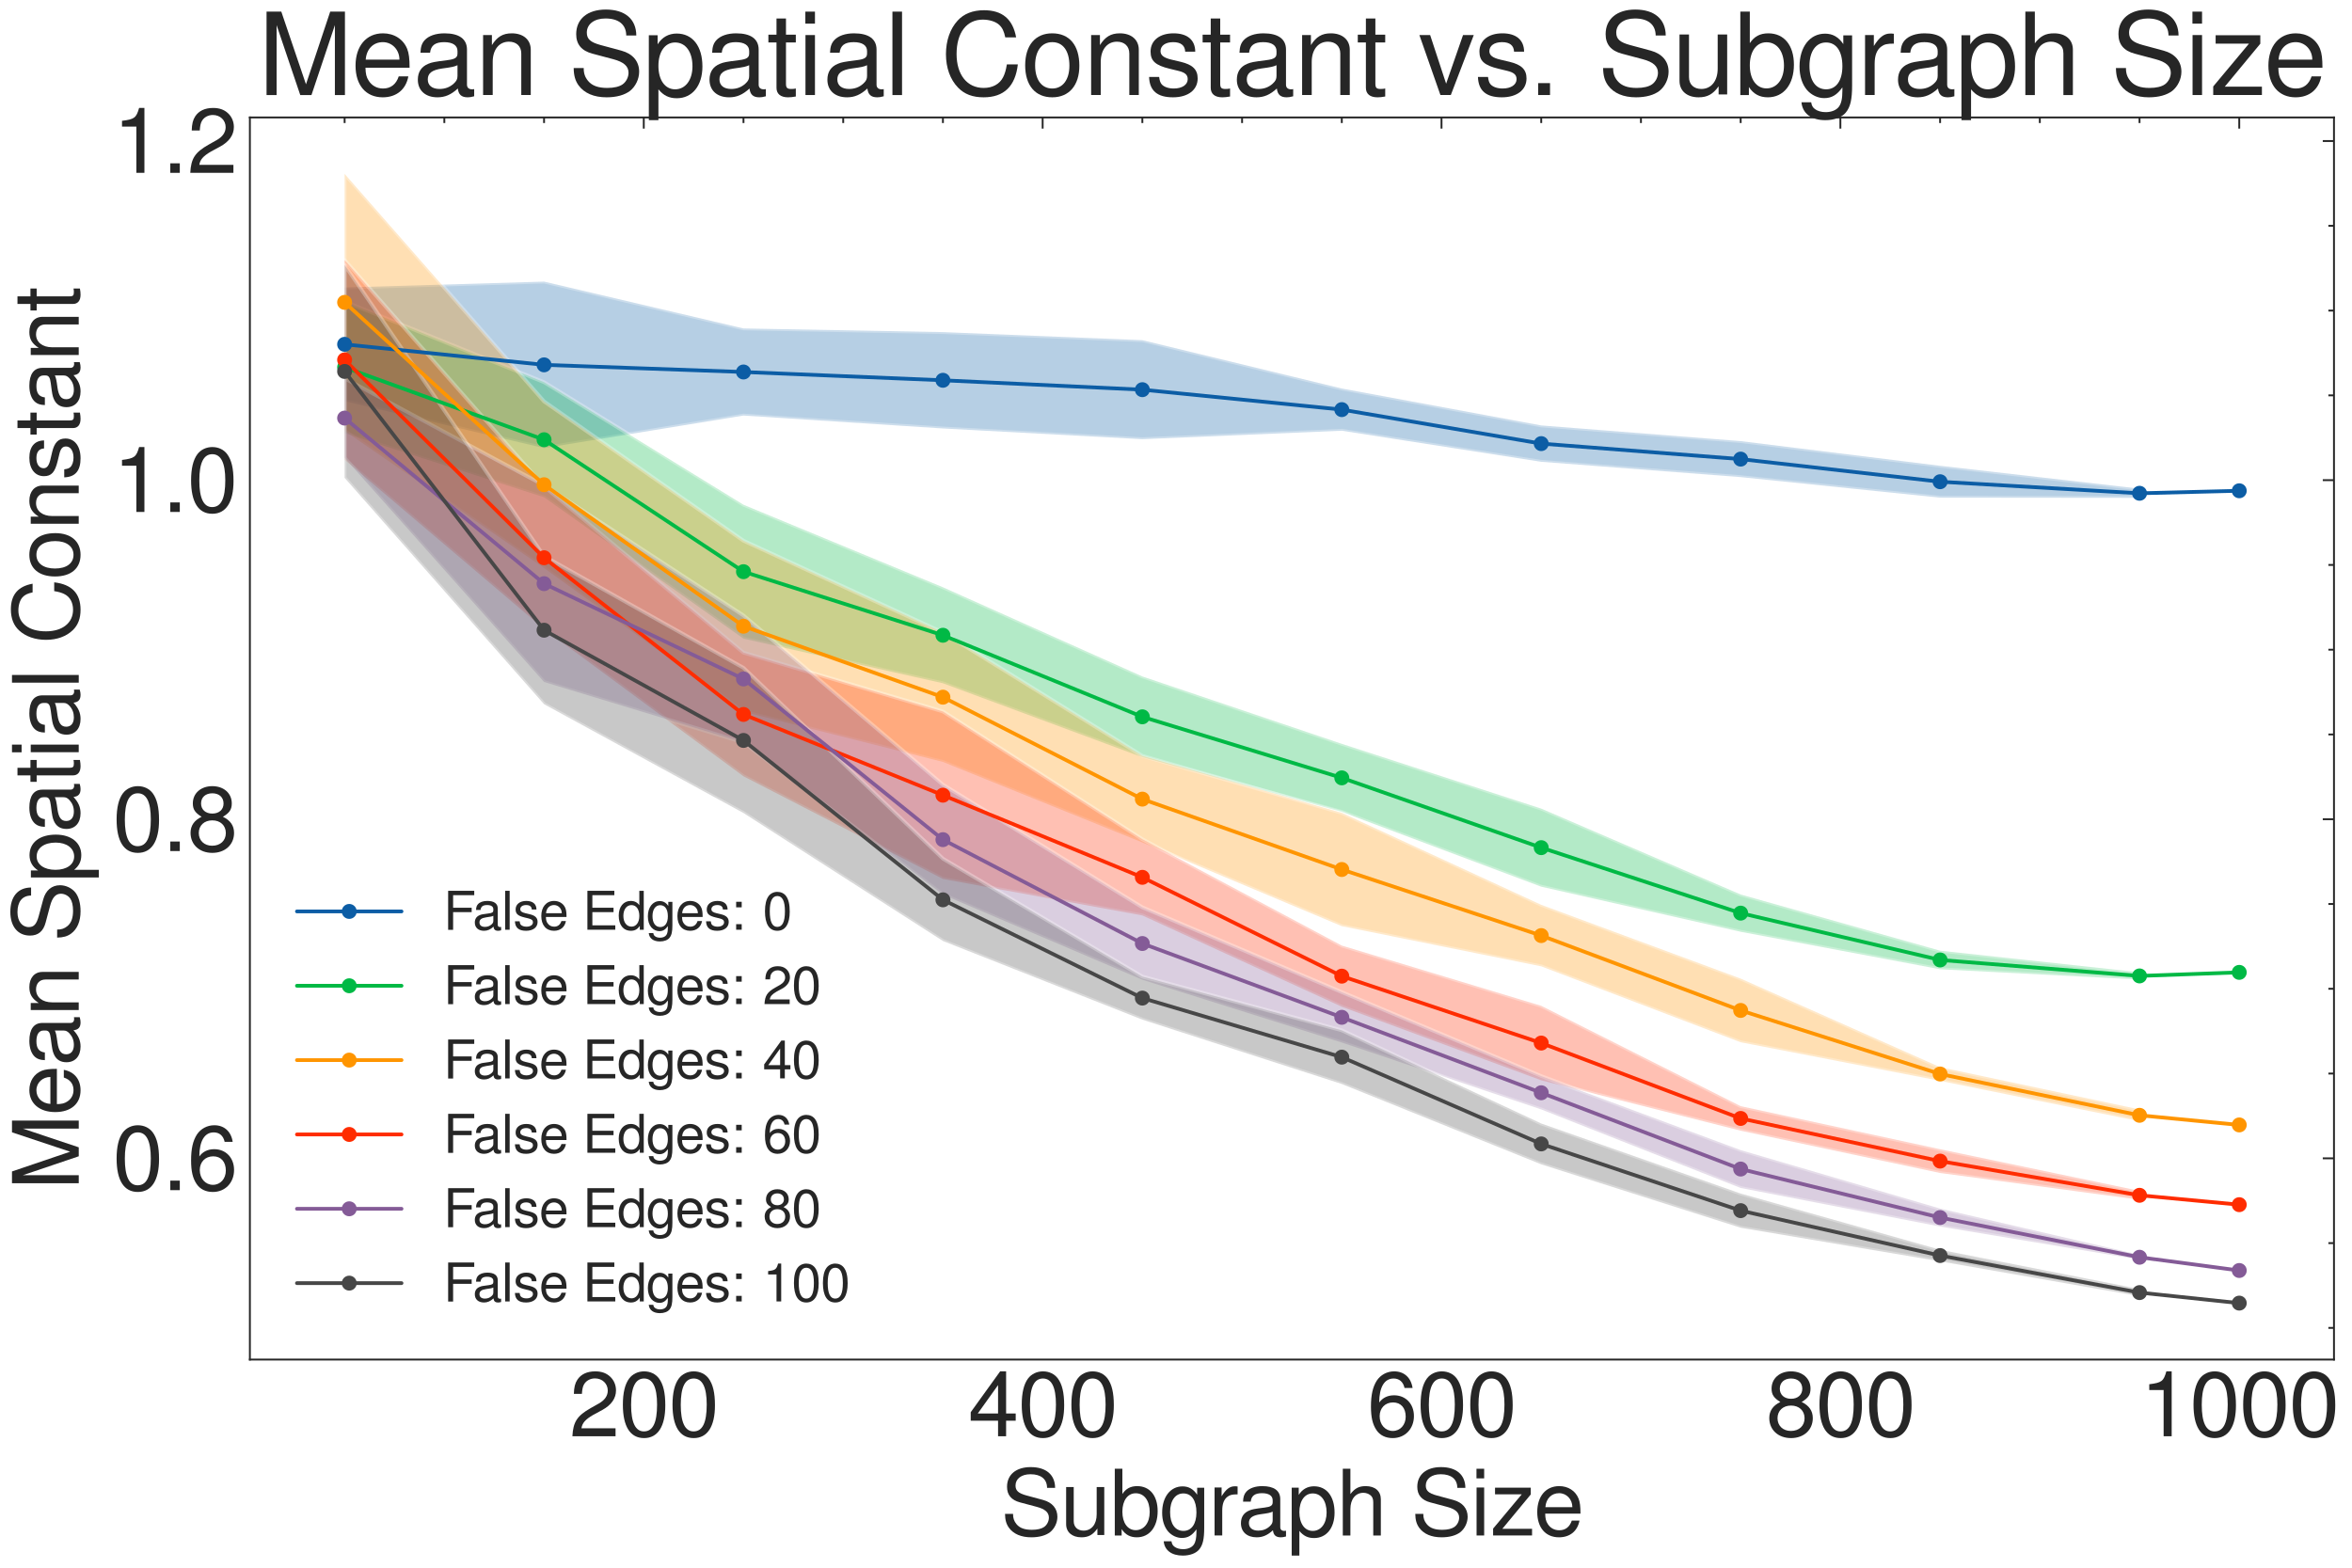 <?xml version="1.0" encoding="utf-8" standalone="no"?>
<!DOCTYPE svg PUBLIC "-//W3C//DTD SVG 1.1//EN"
  "http://www.w3.org/Graphics/SVG/1.1/DTD/svg11.dtd">
<svg xmlns:xlink="http://www.w3.org/1999/xlink" width="629.73pt" height="419.888pt" viewBox="0 0 629.73 419.888" xmlns="http://www.w3.org/2000/svg" version="1.1">
 <defs>
  <style type="text/css">*{stroke-linejoin: round; stroke-linecap: butt}</style>
 </defs>
 <g id="figure_1">
  <g id="patch_1">
   <path d="M 0 419.888 
L 629.73 419.888 
L 629.73 0 
L 0 0 
z
" style="fill: #ffffff"/>
  </g>
  <g id="axes_1">
   <g id="patch_2">
    <path d="M 66.906 364.088 
L 624.906 364.088 
L 624.906 31.448 
L 66.906 31.448 
z
" style="fill: #ffffff"/>
   </g>
   <g id="matplotlib.axis_1">
    <g id="xtick_1">
     <g id="line2d_1">
      <defs>
       <path id="m9697875c29" d="M 0 0 
L 0 3 
" style="stroke: #262626; stroke-width: 0.5"/>
      </defs>
      <g>
       <use xlink:href="#m9697875c29" x="172.365" y="31.448" style="fill: #262626; stroke: #262626; stroke-width: 0.5"/>
      </g>
     </g>
     <g id="text_1">
      <!-- $\mathdefault{200}$ -->
      <g style="fill: #262626" transform="translate(152.424 384.624) scale(0.24 -0.24)">
       <defs>
        <path id="NimbusSanL-Regu-32" d="M 3238 558 
L 851 558 
C 909 930 1114 1167 1670 1494 
L 2310 1840 
C 2944 2186 3270 2653 3270 3211 
C 3270 3589 3117 3942 2848 4185 
C 2579 4429 2246 4544 1818 4544 
C 1242 4544 813 4339 563 3955 
C 403 3711 333 3429 320 2967 
L 883 2967 
C 902 3275 941 3461 1018 3608 
C 1165 3884 1459 4051 1798 4051 
C 2310 4051 2694 3685 2694 3198 
C 2694 2839 2483 2531 2080 2301 
L 1491 1968 
C 544 1430 269 1000 218 0 
L 3238 0 
L 3238 558 
z
" transform="scale(0.016)"/>
        <path id="NimbusSanL-Regu-30" d="M 1760 4544 
C 1338 4544 954 4360 717 4046 
C 422 3651 275 3044 275 2208 
C 275 683 787 -128 1760 -128 
C 2720 -128 3245 683 3245 2170 
C 3245 3050 3104 3638 2803 4046 
C 2566 4366 2189 4544 1760 4544 
z
M 1760 4044 
C 2368 4044 2669 3432 2669 2221 
C 2669 939 2374 340 1747 340 
C 1152 340 851 965 851 2202 
C 851 3438 1152 4044 1760 4044 
z
" transform="scale(0.016)"/>
       </defs>
       <use xlink:href="#NimbusSanL-Regu-32" transform="scale(0.996)"/>
       <use xlink:href="#NimbusSanL-Regu-30" transform="translate(55.392 0) scale(0.996)"/>
       <use xlink:href="#NimbusSanL-Regu-30" transform="translate(110.783 0) scale(0.996)"/>
      </g>
     </g>
    </g>
    <g id="xtick_2">
     <g id="line2d_2">
      <g>
       <use xlink:href="#m9697875c29" x="279.16" y="31.448" style="fill: #262626; stroke: #262626; stroke-width: 0.5"/>
      </g>
     </g>
     <g id="text_2">
      <!-- $\mathdefault{400}$ -->
      <g style="fill: #262626" transform="translate(259.219 384.624) scale(0.24 -0.24)">
       <defs>
        <path id="NimbusSanL-Regu-34" d="M 2093 1088 
L 2093 0 
L 2656 0 
L 2656 1088 
L 3328 1088 
L 3328 1594 
L 2656 1594 
L 2656 4545 
L 2240 4545 
L 179 1684 
L 179 1088 
L 2093 1088 
z
M 2093 1594 
L 672 1594 
L 2093 3583 
L 2093 1594 
z
" transform="scale(0.016)"/>
       </defs>
       <use xlink:href="#NimbusSanL-Regu-34" transform="scale(0.996)"/>
       <use xlink:href="#NimbusSanL-Regu-30" transform="translate(55.392 0) scale(0.996)"/>
       <use xlink:href="#NimbusSanL-Regu-30" transform="translate(110.783 0) scale(0.996)"/>
      </g>
     </g>
    </g>
    <g id="xtick_3">
     <g id="line2d_3">
      <g>
       <use xlink:href="#m9697875c29" x="385.954" y="31.448" style="fill: #262626; stroke: #262626; stroke-width: 0.5"/>
      </g>
     </g>
     <g id="text_3">
      <!-- $\mathdefault{600}$ -->
      <g style="fill: #262626" transform="translate(366.013 384.624) scale(0.24 -0.24)">
       <defs>
        <path id="NimbusSanL-Regu-36" d="M 3187 3382 
C 3078 4111 2592 4544 1901 4544 
C 1402 4544 954 4302 685 3900 
C 403 3460 275 2904 275 2081 
C 275 1321 390 836 659 434 
C 902 69 1299 -128 1798 -128 
C 2662 -128 3283 518 3283 1415 
C 3283 2268 2707 2868 1894 2868 
C 1446 2868 1094 2695 851 2362 
C 858 3444 1216 4044 1862 4044 
C 2259 4044 2534 3803 2624 3382 
L 3187 3382 
z
M 1824 2368 
C 2368 2368 2707 1986 2707 1370 
C 2707 793 2323 372 1805 372 
C 1280 372 883 813 883 1402 
C 883 1973 1267 2368 1824 2368 
z
" transform="scale(0.016)"/>
       </defs>
       <use xlink:href="#NimbusSanL-Regu-36" transform="scale(0.996)"/>
       <use xlink:href="#NimbusSanL-Regu-30" transform="translate(55.392 0) scale(0.996)"/>
       <use xlink:href="#NimbusSanL-Regu-30" transform="translate(110.783 0) scale(0.996)"/>
      </g>
     </g>
    </g>
    <g id="xtick_4">
     <g id="line2d_4">
      <g>
       <use xlink:href="#m9697875c29" x="492.748" y="31.448" style="fill: #262626; stroke: #262626; stroke-width: 0.5"/>
      </g>
     </g>
     <g id="text_4">
      <!-- $\mathdefault{800}$ -->
      <g style="fill: #262626" transform="translate(472.807 384.624) scale(0.24 -0.24)">
       <defs>
        <path id="NimbusSanL-Regu-38" d="M 2502 2399 
C 2970 2680 3123 2910 3123 3338 
C 3123 4046 2566 4544 1760 4544 
C 960 4544 397 4046 397 3338 
C 397 2917 550 2687 1011 2399 
C 493 2150 237 1774 237 1276 
C 237 446 864 -128 1760 -128 
C 2656 -128 3283 447 3283 1270 
C 3283 1774 3027 2150 2502 2399 
z
M 1760 4044 
C 2240 4044 2547 3764 2547 3325 
C 2547 2904 2234 2624 1760 2624 
C 1286 2624 973 2904 973 3331 
C 973 3764 1286 4044 1760 4044 
z
M 1760 2149 
C 2323 2149 2707 1792 2707 1263 
C 2707 729 2323 372 1747 372 
C 1197 372 813 735 813 1263 
C 813 1792 1197 2149 1760 2149 
z
" transform="scale(0.016)"/>
       </defs>
       <use xlink:href="#NimbusSanL-Regu-38" transform="scale(0.996)"/>
       <use xlink:href="#NimbusSanL-Regu-30" transform="translate(55.392 0) scale(0.996)"/>
       <use xlink:href="#NimbusSanL-Regu-30" transform="translate(110.783 0) scale(0.996)"/>
      </g>
     </g>
    </g>
    <g id="xtick_5">
     <g id="line2d_5">
      <g>
       <use xlink:href="#m9697875c29" x="599.542" y="31.448" style="fill: #262626; stroke: #262626; stroke-width: 0.5"/>
      </g>
     </g>
     <g id="text_5">
      <!-- $\mathdefault{1000}$ -->
      <g style="fill: #262626" transform="translate(572.954 384.624) scale(0.24 -0.24)">
       <defs>
        <path id="NimbusSanL-Regu-31" d="M 1658 3238 
L 1658 0 
L 2221 0 
L 2221 4545 
L 1850 4545 
C 1651 3847 1523 3751 653 3642 
L 653 3238 
L 1658 3238 
z
" transform="scale(0.016)"/>
       </defs>
       <use xlink:href="#NimbusSanL-Regu-31" transform="scale(0.996)"/>
       <use xlink:href="#NimbusSanL-Regu-30" transform="translate(55.392 0) scale(0.996)"/>
       <use xlink:href="#NimbusSanL-Regu-30" transform="translate(110.783 0) scale(0.996)"/>
       <use xlink:href="#NimbusSanL-Regu-30" transform="translate(166.175 0) scale(0.996)"/>
      </g>
     </g>
    </g>
    <g id="xtick_6">
     <g id="line2d_6">
      <defs>
       <path id="mea25767f71" d="M 0 0 
L 0 1.5 
" style="stroke: #262626; stroke-width: 0.5"/>
      </defs>
      <g>
       <use xlink:href="#mea25767f71" x="92.27" y="31.448" style="fill: #262626; stroke: #262626; stroke-width: 0.5"/>
      </g>
     </g>
    </g>
    <g id="xtick_7">
     <g id="line2d_7">
      <g>
       <use xlink:href="#mea25767f71" x="118.968" y="31.448" style="fill: #262626; stroke: #262626; stroke-width: 0.5"/>
      </g>
     </g>
    </g>
    <g id="xtick_8">
     <g id="line2d_8">
      <g>
       <use xlink:href="#mea25767f71" x="145.667" y="31.448" style="fill: #262626; stroke: #262626; stroke-width: 0.5"/>
      </g>
     </g>
    </g>
    <g id="xtick_9">
     <g id="line2d_9">
      <g>
       <use xlink:href="#mea25767f71" x="199.064" y="31.448" style="fill: #262626; stroke: #262626; stroke-width: 0.5"/>
      </g>
     </g>
    </g>
    <g id="xtick_10">
     <g id="line2d_10">
      <g>
       <use xlink:href="#mea25767f71" x="225.763" y="31.448" style="fill: #262626; stroke: #262626; stroke-width: 0.5"/>
      </g>
     </g>
    </g>
    <g id="xtick_11">
     <g id="line2d_11">
      <g>
       <use xlink:href="#mea25767f71" x="252.461" y="31.448" style="fill: #262626; stroke: #262626; stroke-width: 0.5"/>
      </g>
     </g>
    </g>
    <g id="xtick_12">
     <g id="line2d_12">
      <g>
       <use xlink:href="#mea25767f71" x="305.858" y="31.448" style="fill: #262626; stroke: #262626; stroke-width: 0.5"/>
      </g>
     </g>
    </g>
    <g id="xtick_13">
     <g id="line2d_13">
      <g>
       <use xlink:href="#mea25767f71" x="332.557" y="31.448" style="fill: #262626; stroke: #262626; stroke-width: 0.5"/>
      </g>
     </g>
    </g>
    <g id="xtick_14">
     <g id="line2d_14">
      <g>
       <use xlink:href="#mea25767f71" x="359.255" y="31.448" style="fill: #262626; stroke: #262626; stroke-width: 0.5"/>
      </g>
     </g>
    </g>
    <g id="xtick_15">
     <g id="line2d_15">
      <g>
       <use xlink:href="#mea25767f71" x="412.652" y="31.448" style="fill: #262626; stroke: #262626; stroke-width: 0.5"/>
      </g>
     </g>
    </g>
    <g id="xtick_16">
     <g id="line2d_16">
      <g>
       <use xlink:href="#mea25767f71" x="439.351" y="31.448" style="fill: #262626; stroke: #262626; stroke-width: 0.5"/>
      </g>
     </g>
    </g>
    <g id="xtick_17">
     <g id="line2d_17">
      <g>
       <use xlink:href="#mea25767f71" x="466.05" y="31.448" style="fill: #262626; stroke: #262626; stroke-width: 0.5"/>
      </g>
     </g>
    </g>
    <g id="xtick_18">
     <g id="line2d_18">
      <g>
       <use xlink:href="#mea25767f71" x="519.447" y="31.448" style="fill: #262626; stroke: #262626; stroke-width: 0.5"/>
      </g>
     </g>
    </g>
    <g id="xtick_19">
     <g id="line2d_19">
      <g>
       <use xlink:href="#mea25767f71" x="546.145" y="31.448" style="fill: #262626; stroke: #262626; stroke-width: 0.5"/>
      </g>
     </g>
    </g>
    <g id="xtick_20">
     <g id="line2d_20">
      <g>
       <use xlink:href="#mea25767f71" x="572.844" y="31.448" style="fill: #262626; stroke: #262626; stroke-width: 0.5"/>
      </g>
     </g>
    </g>
    <g id="text_6">
     <!-- Subgraph Size -->
     <g style="fill: #262626" transform="translate(267.911 411.195) scale(0.24 -0.24)">
      <defs>
       <path id="NimbusSanL-Regu-53" d="M 3814 3335 
C 3808 4255 3181 4788 2106 4788 
C 1082 4788 448 4260 448 3410 
C 448 2837 749 2477 1363 2316 
L 2522 2007 
C 3110 1852 3379 1614 3379 1247 
C 3379 995 3245 738 3046 597 
C 2861 468 2566 397 2189 397 
C 1683 397 1338 520 1114 790 
C 941 996 864 1222 870 1511 
L 307 1511 
C 314 1081 397 798 582 540 
C 902 103 1440 -128 2150 -128 
C 2707 -128 3162 1 3462 232 
C 3776 483 3974 901 3974 1307 
C 3974 1886 3616 2311 2982 2485 
L 1811 2801 
C 1248 2955 1043 3135 1043 3496 
C 1043 3972 1459 4288 2086 4288 
C 2829 4288 3245 3947 3251 3335 
L 3814 3335 
z
" transform="scale(0.016)"/>
       <path id="NimbusSanL-Regu-75" d="M 3085 33 
L 3085 3392 
L 2554 3392 
L 2554 1479 
C 2554 790 2195 340 1638 340 
C 1216 340 947 597 947 1003 
L 947 3392 
L 416 3392 
L 416 792 
C 416 232 832 -128 1485 -128 
C 1978 -128 2291 45 2605 488 
L 2605 33 
L 3085 33 
z
" transform="scale(0.016)"/>
       <path id="NimbusSanL-Regu-62" d="M 346 4672 
L 346 -2 
L 826 -2 
L 826 448 
C 1082 57 1421 -128 1888 -128 
C 2771 -128 3347 592 3347 1702 
C 3347 2786 2797 3456 1914 3456 
C 1453 3456 1126 3282 877 2905 
L 877 4672 
L 346 4672 
z
M 1811 2956 
C 2406 2956 2790 2440 2790 1645 
C 2790 887 2394 372 1811 372 
C 1248 372 877 881 877 1664 
C 877 2447 1248 2956 1811 2956 
z
" transform="scale(0.016)"/>
       <path id="NimbusSanL-Regu-67" d="M 2637 3341 
L 2637 2854 
C 2368 3252 2042 3438 1613 3438 
C 762 3438 186 2692 186 1600 
C 186 1048 333 598 608 276 
C 858 -7 1216 -173 1568 -173 
C 1990 -173 2285 6 2586 429 
L 2586 258 
C 2586 -192 2528 -465 2394 -649 
C 2253 -844 1978 -959 1651 -959 
C 1408 -959 1190 -896 1043 -783 
C 922 -688 870 -600 838 -406 
L 294 -406 
C 352 -1033 845 -1408 1632 -1408 
C 2131 -1408 2560 -1247 2778 -979 
C 3034 -671 3130 -249 3130 538 
L 3130 3341 
L 2637 3341 
z
M 1670 2944 
C 2246 2944 2586 2455 2586 1613 
C 2586 808 2240 320 1677 320 
C 1094 320 742 816 742 1632 
C 742 2442 1101 2944 1670 2944 
z
" transform="scale(0.016)"/>
       <path id="NimbusSanL-Regu-72" d="M 442 3359 
L 442 0 
L 979 0 
L 979 1741 
C 979 2221 1101 2535 1357 2720 
C 1523 2842 1683 2880 2054 2880 
L 2054 3432 
C 1965 3444 1920 3444 1850 3444 
C 1504 3444 1242 3240 934 2746 
L 934 3359 
L 442 3359 
z
" transform="scale(0.016)"/>
       <path id="NimbusSanL-Regu-61" d="M 3424 333 
C 3366 320 3341 320 3309 320 
C 3123 320 3021 415 3021 581 
L 3021 2545 
C 3021 3137 2586 3456 1760 3456 
C 1274 3456 870 3316 646 3066 
C 493 2893 429 2702 416 2370 
L 954 2370 
C 998 2777 1242 2962 1741 2962 
C 2221 2962 2490 2783 2490 2465 
L 2490 2325 
C 2490 2101 2355 2006 1933 1955 
C 1178 1860 1062 1834 858 1751 
C 467 1592 269 1292 269 859 
C 269 254 691 -128 1370 -128 
C 1792 -128 2131 19 2509 365 
C 2547 25 2714 -128 3059 -128 
C 3168 -128 3251 -116 3424 -70 
L 3424 333 
z
M 2490 1072 
C 2490 893 2438 785 2278 639 
C 2061 441 1798 340 1485 340 
C 1069 340 826 537 826 874 
C 826 1225 1062 1403 1632 1486 
C 2195 1562 2310 1588 2490 1670 
L 2490 1072 
z
" transform="scale(0.016)"/>
       <path id="NimbusSanL-Regu-70" d="M 346 -1408 
L 883 -1408 
L 883 320 
C 1165 -27 1478 -180 1914 -180 
C 2778 -180 3347 522 3347 1599 
C 3347 2734 2797 3444 1907 3444 
C 1453 3444 1088 3238 838 2841 
L 838 3349 
L 346 3349 
L 346 -1408 
z
M 1818 2944 
C 2406 2944 2790 2420 2790 1612 
C 2790 843 2400 320 1818 320 
C 1254 320 883 837 883 1632 
C 883 2427 1254 2944 1818 2944 
z
" transform="scale(0.016)"/>
       <path id="NimbusSanL-Regu-68" d="M 448 4672 
L 448 -2 
L 979 -2 
L 979 1852 
C 979 2539 1338 2988 1888 2988 
C 2061 2988 2234 2930 2362 2834 
C 2515 2725 2579 2564 2579 2327 
L 2579 -2 
L 3110 -2 
L 3110 2538 
C 3110 3103 2707 3456 2054 3456 
C 1581 3456 1293 3308 979 2898 
L 979 4672 
L 448 4672 
z
" transform="scale(0.016)"/>
       <path id="NimbusSanL-Regu-69" d="M 960 3359 
L 429 3359 
L 429 0 
L 960 0 
L 960 3359 
z
M 960 4672 
L 422 4672 
L 422 3999 
L 960 3999 
L 960 4672 
z
" transform="scale(0.016)"/>
       <path id="NimbusSanL-Regu-7a" d="M 2835 3348 
L 333 3348 
L 333 2880 
L 2202 2880 
L 198 481 
L 198 0 
L 2925 0 
L 2925 468 
L 845 468 
L 2835 2874 
L 2835 3348 
z
" transform="scale(0.016)"/>
       <path id="NimbusSanL-Regu-65" d="M 3283 1529 
C 3283 2034 3245 2338 3149 2584 
C 2931 3127 2419 3456 1792 3456 
C 858 3456 256 2742 256 1645 
C 256 547 838 -128 1779 -128 
C 2547 -128 3078 310 3213 1044 
L 2675 1044 
C 2528 598 2227 365 1798 365 
C 1459 365 1171 520 992 805 
C 864 998 819 1193 813 1529 
L 3283 1529 
z
M 826 1984 
C 870 2577 1248 2962 1786 2962 
C 2310 2962 2714 2530 2714 1984 
C 2714 1984 2714 1984 2707 1984 
L 826 1984 
z
" transform="scale(0.016)"/>
      </defs>
      <use xlink:href="#NimbusSanL-Regu-53" transform="scale(0.996)"/>
      <use xlink:href="#NimbusSanL-Regu-75" transform="translate(66.45 0) scale(0.996)"/>
      <use xlink:href="#NimbusSanL-Regu-62" transform="translate(121.842 0) scale(0.996)"/>
      <use xlink:href="#NimbusSanL-Regu-67" transform="translate(177.233 0) scale(0.996)"/>
      <use xlink:href="#NimbusSanL-Regu-72" transform="translate(231.629 0) scale(0.996)"/>
      <use xlink:href="#NimbusSanL-Regu-61" transform="translate(263.808 0) scale(0.996)"/>
      <use xlink:href="#NimbusSanL-Regu-70" transform="translate(319.2 0) scale(0.996)"/>
      <use xlink:href="#NimbusSanL-Regu-68" transform="translate(374.591 0) scale(0.996)"/>
      <use xlink:href="#NimbusSanL-Regu-53" transform="translate(457.678 0) scale(0.996)"/>
      <use xlink:href="#NimbusSanL-Regu-69" transform="translate(524.128 0) scale(0.996)"/>
      <use xlink:href="#NimbusSanL-Regu-7a" transform="translate(546.245 0) scale(0.996)"/>
      <use xlink:href="#NimbusSanL-Regu-65" transform="translate(594.565 0) scale(0.996)"/>
     </g>
    </g>
   </g>
   <g id="matplotlib.axis_2">
    <g id="ytick_1">
     <g id="line2d_21">
      <defs>
       <path id="m89737b54d5" d="M 0 0 
L -3 0 
" style="stroke: #262626; stroke-width: 0.5"/>
      </defs>
      <g>
       <use xlink:href="#m89737b54d5" x="624.906" y="310.198" style="fill: #262626; stroke: #262626; stroke-width: 0.5"/>
      </g>
     </g>
     <g id="text_7">
      <!-- $\mathdefault{0.6}$ -->
      <g style="fill: #262626" transform="translate(30.171 318.716) scale(0.24 -0.24)">
       <defs>
        <path id="NimbusSanL-Regu-2e" d="M 1222 667 
L 557 667 
L 557 0 
L 1222 0 
L 1222 667 
z
" transform="scale(0.016)"/>
       </defs>
       <use xlink:href="#NimbusSanL-Regu-30" transform="scale(0.996)"/>
       <use xlink:href="#NimbusSanL-Regu-2e" transform="translate(55.392 0) scale(0.996)"/>
       <use xlink:href="#NimbusSanL-Regu-36" transform="translate(83.087 0) scale(0.996)"/>
      </g>
     </g>
    </g>
    <g id="ytick_2">
     <g id="line2d_22">
      <g>
       <use xlink:href="#m89737b54d5" x="624.906" y="219.389" style="fill: #262626; stroke: #262626; stroke-width: 0.5"/>
      </g>
     </g>
     <g id="text_8">
      <!-- $\mathdefault{0.8}$ -->
      <g style="fill: #262626" transform="translate(30.171 227.907) scale(0.24 -0.24)">
       <use xlink:href="#NimbusSanL-Regu-30" transform="scale(0.996)"/>
       <use xlink:href="#NimbusSanL-Regu-2e" transform="translate(55.392 0) scale(0.996)"/>
       <use xlink:href="#NimbusSanL-Regu-38" transform="translate(83.087 0) scale(0.996)"/>
      </g>
     </g>
    </g>
    <g id="ytick_3">
     <g id="line2d_23">
      <g>
       <use xlink:href="#m89737b54d5" x="624.906" y="128.579" style="fill: #262626; stroke: #262626; stroke-width: 0.5"/>
      </g>
     </g>
     <g id="text_9">
      <!-- $\mathdefault{1.0}$ -->
      <g style="fill: #262626" transform="translate(30.171 137.097) scale(0.24 -0.24)">
       <use xlink:href="#NimbusSanL-Regu-31" transform="scale(0.996)"/>
       <use xlink:href="#NimbusSanL-Regu-2e" transform="translate(55.392 0) scale(0.996)"/>
       <use xlink:href="#NimbusSanL-Regu-30" transform="translate(83.087 0) scale(0.996)"/>
      </g>
     </g>
    </g>
    <g id="ytick_4">
     <g id="line2d_24">
      <g>
       <use xlink:href="#m89737b54d5" x="624.906" y="37.769" style="fill: #262626; stroke: #262626; stroke-width: 0.5"/>
      </g>
     </g>
     <g id="text_10">
      <!-- $\mathdefault{1.2}$ -->
      <g style="fill: #262626" transform="translate(30.171 46.287) scale(0.24 -0.24)">
       <use xlink:href="#NimbusSanL-Regu-31" transform="scale(0.996)"/>
       <use xlink:href="#NimbusSanL-Regu-2e" transform="translate(55.392 0) scale(0.996)"/>
       <use xlink:href="#NimbusSanL-Regu-32" transform="translate(83.087 0) scale(0.996)"/>
      </g>
     </g>
    </g>
    <g id="ytick_5">
     <g id="line2d_25">
      <defs>
       <path id="ma4e3fab382" d="M 0 0 
L -1.5 0 
" style="stroke: #262626; stroke-width: 0.5"/>
      </defs>
      <g>
       <use xlink:href="#ma4e3fab382" x="624.906" y="355.603" style="fill: #262626; stroke: #262626; stroke-width: 0.5"/>
      </g>
     </g>
    </g>
    <g id="ytick_6">
     <g id="line2d_26">
      <g>
       <use xlink:href="#ma4e3fab382" x="624.906" y="332.901" style="fill: #262626; stroke: #262626; stroke-width: 0.5"/>
      </g>
     </g>
    </g>
    <g id="ytick_7">
     <g id="line2d_27">
      <g>
       <use xlink:href="#ma4e3fab382" x="624.906" y="287.496" style="fill: #262626; stroke: #262626; stroke-width: 0.5"/>
      </g>
     </g>
    </g>
    <g id="ytick_8">
     <g id="line2d_28">
      <g>
       <use xlink:href="#ma4e3fab382" x="624.906" y="264.794" style="fill: #262626; stroke: #262626; stroke-width: 0.5"/>
      </g>
     </g>
    </g>
    <g id="ytick_9">
     <g id="line2d_29">
      <g>
       <use xlink:href="#ma4e3fab382" x="624.906" y="242.091" style="fill: #262626; stroke: #262626; stroke-width: 0.5"/>
      </g>
     </g>
    </g>
    <g id="ytick_10">
     <g id="line2d_30">
      <g>
       <use xlink:href="#ma4e3fab382" x="624.906" y="196.686" style="fill: #262626; stroke: #262626; stroke-width: 0.5"/>
      </g>
     </g>
    </g>
    <g id="ytick_11">
     <g id="line2d_31">
      <g>
       <use xlink:href="#ma4e3fab382" x="624.906" y="173.984" style="fill: #262626; stroke: #262626; stroke-width: 0.5"/>
      </g>
     </g>
    </g>
    <g id="ytick_12">
     <g id="line2d_32">
      <g>
       <use xlink:href="#ma4e3fab382" x="624.906" y="151.281" style="fill: #262626; stroke: #262626; stroke-width: 0.5"/>
      </g>
     </g>
    </g>
    <g id="ytick_13">
     <g id="line2d_33">
      <g>
       <use xlink:href="#ma4e3fab382" x="624.906" y="105.877" style="fill: #262626; stroke: #262626; stroke-width: 0.5"/>
      </g>
     </g>
    </g>
    <g id="ytick_14">
     <g id="line2d_34">
      <g>
       <use xlink:href="#ma4e3fab382" x="624.906" y="83.174" style="fill: #262626; stroke: #262626; stroke-width: 0.5"/>
      </g>
     </g>
    </g>
    <g id="ytick_15">
     <g id="line2d_35">
      <g>
       <use xlink:href="#ma4e3fab382" x="624.906" y="60.472" style="fill: #262626; stroke: #262626; stroke-width: 0.5"/>
      </g>
     </g>
    </g>
    <g id="text_11">
     <!-- Mean Spatial Constant -->
     <g style="fill: #262626" transform="translate(21.078 318.705) rotate(-90) scale(0.24 -0.24)">
      <defs>
       <path id="NimbusSanL-Regu-4d" d="M 2995 -2 
L 4307 3915 
L 4307 -2 
L 4870 -2 
L 4870 4672 
L 4045 4672 
L 2688 601 
L 1306 4672 
L 480 4672 
L 480 -2 
L 1043 -2 
L 1043 3915 
L 2368 -2 
L 2995 -2 
z
" transform="scale(0.016)"/>
       <path id="NimbusSanL-Regu-6e" d="M 448 3359 
L 448 0 
L 986 0 
L 986 1853 
C 986 2539 1344 2988 1894 2988 
C 2317 2988 2586 2731 2586 2327 
L 2586 0 
L 3117 0 
L 3117 2539 
C 3117 3097 2701 3456 2054 3456 
C 1555 3456 1235 3263 941 2796 
L 941 3359 
L 448 3359 
z
" transform="scale(0.016)"/>
       <path id="NimbusSanL-Regu-74" d="M 1626 3380 
L 1075 3380 
L 1075 4288 
L 544 4288 
L 544 3380 
L 90 3380 
L 90 2944 
L 544 2944 
L 544 404 
C 544 64 774 -128 1190 -128 
C 1318 -128 1446 -116 1626 -83 
L 1626 366 
C 1555 346 1472 340 1370 340 
C 1139 340 1075 404 1075 641 
L 1075 2944 
L 1626 2944 
L 1626 3380 
z
" transform="scale(0.016)"/>
       <path id="NimbusSanL-Regu-6c" d="M 973 4672 
L 435 4672 
L 435 -2 
L 973 -2 
L 973 4672 
z
" transform="scale(0.016)"/>
       <path id="NimbusSanL-Regu-43" d="M 4237 3229 
C 4051 4252 3462 4750 2438 4750 
C 1811 4750 1306 4552 960 4168 
C 538 3709 307 3045 307 2291 
C 307 1525 544 868 986 414 
C 1344 44 1805 -128 2413 -128 
C 3552 -128 4192 485 4333 1717 
L 3718 1717 
C 3667 1399 3603 1182 3507 997 
C 3315 614 2918 397 2419 397 
C 1491 397 902 1137 902 2298 
C 902 3491 1466 4224 2368 4224 
C 2746 4224 3098 4110 3290 3930 
C 3462 3771 3558 3573 3629 3229 
L 4237 3229 
z
" transform="scale(0.016)"/>
       <path id="NimbusSanL-Regu-6f" d="M 1741 3456 
C 800 3456 230 2786 230 1663 
C 230 541 794 -128 1747 -128 
C 2688 -128 3264 541 3264 1638 
C 3264 2792 2707 3456 1741 3456 
z
M 1747 2962 
C 2349 2962 2707 2472 2707 1645 
C 2707 861 2336 365 1747 365 
C 1152 365 787 855 787 1663 
C 787 2466 1152 2962 1747 2962 
z
" transform="scale(0.016)"/>
       <path id="NimbusSanL-Regu-73" d="M 2803 2427 
C 2797 3085 2362 3456 1587 3456 
C 806 3456 301 3054 301 2436 
C 301 1913 570 1665 1363 1474 
L 1862 1353 
C 2234 1263 2381 1130 2381 888 
C 2381 576 2067 365 1600 365 
C 1312 365 1069 448 934 588 
C 851 684 813 779 781 1014 
L 218 1014 
C 243 241 678 -128 1555 -128 
C 2400 -128 2938 285 2938 929 
C 2938 1426 2656 1701 1990 1860 
L 1478 1981 
C 1043 2082 858 2223 858 2458 
C 858 2764 1133 2962 1568 2962 
C 1997 2962 2227 2777 2240 2427 
L 2803 2427 
z
" transform="scale(0.016)"/>
      </defs>
      <use xlink:href="#NimbusSanL-Regu-4d" transform="scale(0.996)"/>
      <use xlink:href="#NimbusSanL-Regu-65" transform="translate(82.988 0) scale(0.996)"/>
      <use xlink:href="#NimbusSanL-Regu-61" transform="translate(138.38 0) scale(0.996)"/>
      <use xlink:href="#NimbusSanL-Regu-6e" transform="translate(193.772 0) scale(0.996)"/>
      <use xlink:href="#NimbusSanL-Regu-53" transform="translate(276.859 0) scale(0.996)"/>
      <use xlink:href="#NimbusSanL-Regu-70" transform="translate(343.309 0) scale(0.996)"/>
      <use xlink:href="#NimbusSanL-Regu-61" transform="translate(398.7 0) scale(0.996)"/>
      <use xlink:href="#NimbusSanL-Regu-74" transform="translate(454.092 0) scale(0.996)"/>
      <use xlink:href="#NimbusSanL-Regu-69" transform="translate(481.787 0) scale(0.996)"/>
      <use xlink:href="#NimbusSanL-Regu-61" transform="translate(503.904 0) scale(0.996)"/>
      <use xlink:href="#NimbusSanL-Regu-6c" transform="translate(559.296 0) scale(0.996)"/>
      <use xlink:href="#NimbusSanL-Regu-43" transform="translate(609.108 0) scale(0.996)"/>
      <use xlink:href="#NimbusSanL-Regu-6f" transform="translate(681.038 0) scale(0.996)"/>
      <use xlink:href="#NimbusSanL-Regu-6e" transform="translate(736.429 0) scale(0.996)"/>
      <use xlink:href="#NimbusSanL-Regu-73" transform="translate(791.821 0) scale(0.996)"/>
      <use xlink:href="#NimbusSanL-Regu-74" transform="translate(841.634 0) scale(0.996)"/>
      <use xlink:href="#NimbusSanL-Regu-61" transform="translate(869.329 0) scale(0.996)"/>
      <use xlink:href="#NimbusSanL-Regu-6e" transform="translate(924.721 0) scale(0.996)"/>
      <use xlink:href="#NimbusSanL-Regu-74" transform="translate(980.113 0) scale(0.996)"/>
     </g>
    </g>
   </g>
   <g id="PolyCollection_1">
    <defs>
     <path id="m2c61c534f9" d="M 92.27 -342.897 
L 92.27 -312.459 
L 145.667 -299.889 
L 199.064 -308.608 
L 252.461 -305.147 
L 305.858 -302.273 
L 359.255 -304.544 
L 412.652 -296.221 
L 466.05 -292.119 
L 519.447 -286.613 
L 572.844 -286.556 
L 572.844 -289.025 
L 572.844 -289.025 
L 519.447 -295.154 
L 466.05 -301.761 
L 412.652 -305.958 
L 359.255 -315.845 
L 305.858 -328.791 
L 252.461 -330.949 
L 199.064 -331.931 
L 145.667 -344.475 
L 92.27 -342.897 
z
" style="stroke: #ffffff; stroke-opacity: 0.3"/>
    </defs>
    <g clip-path="url(#pd764d5bba1)">
     <use xlink:href="#m2c61c534f9" x="0" y="419.888" style="fill: #0c5da5; fill-opacity: 0.3; stroke: #ffffff; stroke-opacity: 0.3"/>
    </g>
   </g>
   <g id="PolyCollection_2">
    <defs>
     <path id="m9a4e34d215" d="M 92.27 -339.135 
L 92.27 -303.892 
L 145.667 -286.726 
L 199.064 -248.865 
L 252.461 -236.915 
L 305.858 -217.111 
L 359.255 -202.466 
L 412.652 -182.435 
L 466.05 -170.361 
L 519.447 -160.325 
L 572.844 -157.566 
L 572.844 -159.511 
L 572.844 -159.511 
L 519.447 -165.301 
L 466.05 -180.347 
L 412.652 -203.346 
L 359.255 -220.695 
L 305.858 -238.74 
L 252.461 -262.625 
L 199.064 -284.722 
L 145.667 -317.541 
L 92.27 -339.135 
z
" style="stroke: #ffffff; stroke-opacity: 0.3"/>
    </defs>
    <g clip-path="url(#pd764d5bba1)">
     <use xlink:href="#m9a4e34d215" x="0" y="419.888" style="fill: #00b945; fill-opacity: 0.3; stroke: #ffffff; stroke-opacity: 0.3"/>
    </g>
   </g>
   <g id="PolyCollection_3">
    <defs>
     <path id="m62b63f308c" d="M 92.27 -373.32 
L 92.27 -304.511 
L 145.667 -267.777 
L 199.064 -229.292 
L 252.461 -215.854 
L 305.858 -194.289 
L 359.255 -171.867 
L 412.652 -161.106 
L 466.05 -140.775 
L 519.447 -130.444 
L 572.844 -119.644 
L 572.844 -122.782 
L 572.844 -122.782 
L 519.447 -134.103 
L 466.05 -157.822 
L 412.652 -177.58 
L 359.255 -202.21 
L 305.858 -217.483 
L 252.461 -250.519 
L 199.064 -275.083 
L 145.667 -312.389 
L 92.27 -373.32 
z
" style="stroke: #ffffff; stroke-opacity: 0.3"/>
    </defs>
    <g clip-path="url(#pd764d5bba1)">
     <use xlink:href="#m62b63f308c" x="0" y="419.888" style="fill: #ff9500; fill-opacity: 0.3; stroke: #ffffff; stroke-opacity: 0.3"/>
    </g>
   </g>
   <g id="PolyCollection_4">
    <defs>
     <path id="mc09db60fb4" d="M 92.27 -350.256 
L 92.27 -296.773 
L 145.667 -251.45 
L 199.064 -212.004 
L 252.461 -184.509 
L 305.858 -174.734 
L 359.255 -150.288 
L 412.652 -130.585 
L 466.05 -117.097 
L 519.447 -105.765 
L 572.844 -98.607 
L 572.844 -100.976 
L 572.844 -100.976 
L 519.447 -112.129 
L 466.05 -123.66 
L 412.652 -150.535 
L 359.255 -166.668 
L 305.858 -195.152 
L 252.461 -229.365 
L 199.064 -245.121 
L 145.667 -289.596 
L 92.27 -350.256 
z
" style="stroke: #ffffff; stroke-opacity: 0.3"/>
    </defs>
    <g clip-path="url(#pd764d5bba1)">
     <use xlink:href="#mc09db60fb4" x="0" y="419.888" style="fill: #ff2c00; fill-opacity: 0.3; stroke: #ffffff; stroke-opacity: 0.3"/>
    </g>
   </g>
   <g id="PolyCollection_5">
    <defs>
     <path id="mb27544abc2" d="M 92.27 -318.55 
L 92.27 -297.3 
L 145.667 -237.263 
L 199.064 -221.061 
L 252.461 -180.307 
L 305.858 -157.522 
L 359.255 -140.703 
L 412.652 -122.787 
L 466.05 -101.753 
L 519.447 -91.427 
L 572.844 -82.569 
L 572.844 -83.837 
L 572.844 -83.837 
L 519.447 -96.238 
L 466.05 -111.895 
L 412.652 -131.712 
L 359.255 -154.205 
L 305.858 -176.915 
L 252.461 -209.759 
L 199.064 -255.066 
L 145.667 -289.913 
L 92.27 -318.55 
z
" style="stroke: #ffffff; stroke-opacity: 0.3"/>
    </defs>
    <g clip-path="url(#pd764d5bba1)">
     <use xlink:href="#mb27544abc2" x="0" y="419.888" style="fill: #845b97; fill-opacity: 0.3; stroke: #ffffff; stroke-opacity: 0.3"/>
    </g>
   </g>
   <g id="PolyCollection_6">
    <defs>
     <path id="mf1aa06662f" d="M 92.27 -348.917 
L 92.27 -291.923 
L 145.667 -231.306 
L 199.064 -202.163 
L 252.461 -167.898 
L 305.858 -146.832 
L 359.255 -129.6 
L 412.652 -108.086 
L 466.05 -91.103 
L 519.447 -82.102 
L 572.844 -72.779 
L 572.844 -74.693 
L 572.844 -74.693 
L 519.447 -85.213 
L 466.05 -100.264 
L 412.652 -119.021 
L 359.255 -143.973 
L 305.858 -158.369 
L 252.461 -189.941 
L 199.064 -241.045 
L 145.667 -270.938 
L 92.27 -348.917 
z
" style="stroke: #ffffff; stroke-opacity: 0.3"/>
    </defs>
    <g clip-path="url(#pd764d5bba1)">
     <use xlink:href="#mf1aa06662f" x="0" y="419.888" style="fill: #474747; fill-opacity: 0.3; stroke: #ffffff; stroke-opacity: 0.3"/>
    </g>
   </g>
   <g id="line2d_36">
    <path d="M 92.27 92.21 
L 145.667 97.706 
L 199.064 99.618 
L 252.461 101.84 
L 305.858 104.356 
L 359.255 109.693 
L 412.652 118.798 
L 466.05 122.948 
L 519.447 129.004 
L 572.844 132.098 
L 599.542 131.428 
" clip-path="url(#pd764d5bba1)" style="fill: none; stroke: #0c5da5; stroke-linecap: round"/>
    <defs>
     <path id="m32d7734c8c" d="M 0 1.5 
C 0.398 1.5 0.779 1.342 1.061 1.061 
C 1.342 0.779 1.5 0.398 1.5 0 
C 1.5 -0.398 1.342 -0.779 1.061 -1.061 
C 0.779 -1.342 0.398 -1.5 0 -1.5 
C -0.398 -1.5 -0.779 -1.342 -1.061 -1.061 
C -1.342 -0.779 -1.5 -0.398 -1.5 0 
C -1.5 0.398 -1.342 0.779 -1.061 1.061 
C -0.779 1.342 -0.398 1.5 0 1.5 
z
" style="stroke: #0c5da5"/>
    </defs>
    <g clip-path="url(#pd764d5bba1)">
     <use xlink:href="#m32d7734c8c" x="92.27" y="92.21" style="fill: #0c5da5; stroke: #0c5da5"/>
     <use xlink:href="#m32d7734c8c" x="145.667" y="97.706" style="fill: #0c5da5; stroke: #0c5da5"/>
     <use xlink:href="#m32d7734c8c" x="199.064" y="99.618" style="fill: #0c5da5; stroke: #0c5da5"/>
     <use xlink:href="#m32d7734c8c" x="252.461" y="101.84" style="fill: #0c5da5; stroke: #0c5da5"/>
     <use xlink:href="#m32d7734c8c" x="305.858" y="104.356" style="fill: #0c5da5; stroke: #0c5da5"/>
     <use xlink:href="#m32d7734c8c" x="359.255" y="109.693" style="fill: #0c5da5; stroke: #0c5da5"/>
     <use xlink:href="#m32d7734c8c" x="412.652" y="118.798" style="fill: #0c5da5; stroke: #0c5da5"/>
     <use xlink:href="#m32d7734c8c" x="466.05" y="122.948" style="fill: #0c5da5; stroke: #0c5da5"/>
     <use xlink:href="#m32d7734c8c" x="519.447" y="129.004" style="fill: #0c5da5; stroke: #0c5da5"/>
     <use xlink:href="#m32d7734c8c" x="572.844" y="132.098" style="fill: #0c5da5; stroke: #0c5da5"/>
     <use xlink:href="#m32d7734c8c" x="599.542" y="131.428" style="fill: #0c5da5; stroke: #0c5da5"/>
    </g>
   </g>
   <g id="line2d_37">
    <path d="M 92.27 98.374 
L 145.667 117.755 
L 199.064 153.094 
L 252.461 170.118 
L 305.858 191.963 
L 359.255 208.307 
L 412.652 226.998 
L 466.05 244.534 
L 519.447 257.075 
L 572.844 261.349 
L 599.542 260.397 
" clip-path="url(#pd764d5bba1)" style="fill: none; stroke: #00b945; stroke-linecap: round"/>
    <defs>
     <path id="m58eaf26f70" d="M 0 1.5 
C 0.398 1.5 0.779 1.342 1.061 1.061 
C 1.342 0.779 1.5 0.398 1.5 0 
C 1.5 -0.398 1.342 -0.779 1.061 -1.061 
C 0.779 -1.342 0.398 -1.5 0 -1.5 
C -0.398 -1.5 -0.779 -1.342 -1.061 -1.061 
C -1.342 -0.779 -1.5 -0.398 -1.5 0 
C -1.5 0.398 -1.342 0.779 -1.061 1.061 
C -0.779 1.342 -0.398 1.5 0 1.5 
z
" style="stroke: #00b945"/>
    </defs>
    <g clip-path="url(#pd764d5bba1)">
     <use xlink:href="#m58eaf26f70" x="92.27" y="98.374" style="fill: #00b945; stroke: #00b945"/>
     <use xlink:href="#m58eaf26f70" x="145.667" y="117.755" style="fill: #00b945; stroke: #00b945"/>
     <use xlink:href="#m58eaf26f70" x="199.064" y="153.094" style="fill: #00b945; stroke: #00b945"/>
     <use xlink:href="#m58eaf26f70" x="252.461" y="170.118" style="fill: #00b945; stroke: #00b945"/>
     <use xlink:href="#m58eaf26f70" x="305.858" y="191.963" style="fill: #00b945; stroke: #00b945"/>
     <use xlink:href="#m58eaf26f70" x="359.255" y="208.307" style="fill: #00b945; stroke: #00b945"/>
     <use xlink:href="#m58eaf26f70" x="412.652" y="226.998" style="fill: #00b945; stroke: #00b945"/>
     <use xlink:href="#m58eaf26f70" x="466.05" y="244.534" style="fill: #00b945; stroke: #00b945"/>
     <use xlink:href="#m58eaf26f70" x="519.447" y="257.075" style="fill: #00b945; stroke: #00b945"/>
     <use xlink:href="#m58eaf26f70" x="572.844" y="261.349" style="fill: #00b945; stroke: #00b945"/>
     <use xlink:href="#m58eaf26f70" x="599.542" y="260.397" style="fill: #00b945; stroke: #00b945"/>
    </g>
   </g>
   <g id="line2d_38">
    <path d="M 92.27 80.973 
L 145.667 129.805 
L 199.064 167.7 
L 252.461 186.702 
L 305.858 214.002 
L 359.255 232.849 
L 412.652 250.545 
L 466.05 270.59 
L 519.447 287.614 
L 572.844 298.675 
L 599.542 301.25 
" clip-path="url(#pd764d5bba1)" style="fill: none; stroke: #ff9500; stroke-linecap: round"/>
    <defs>
     <path id="md3b81804a2" d="M 0 1.5 
C 0.398 1.5 0.779 1.342 1.061 1.061 
C 1.342 0.779 1.5 0.398 1.5 0 
C 1.5 -0.398 1.342 -0.779 1.061 -1.061 
C 0.779 -1.342 0.398 -1.5 0 -1.5 
C -0.398 -1.5 -0.779 -1.342 -1.061 -1.061 
C -1.342 -0.779 -1.5 -0.398 -1.5 0 
C -1.5 0.398 -1.342 0.779 -1.061 1.061 
C -0.779 1.342 -0.398 1.5 0 1.5 
z
" style="stroke: #ff9500"/>
    </defs>
    <g clip-path="url(#pd764d5bba1)">
     <use xlink:href="#md3b81804a2" x="92.27" y="80.973" style="fill: #ff9500; stroke: #ff9500"/>
     <use xlink:href="#md3b81804a2" x="145.667" y="129.805" style="fill: #ff9500; stroke: #ff9500"/>
     <use xlink:href="#md3b81804a2" x="199.064" y="167.7" style="fill: #ff9500; stroke: #ff9500"/>
     <use xlink:href="#md3b81804a2" x="252.461" y="186.702" style="fill: #ff9500; stroke: #ff9500"/>
     <use xlink:href="#md3b81804a2" x="305.858" y="214.002" style="fill: #ff9500; stroke: #ff9500"/>
     <use xlink:href="#md3b81804a2" x="359.255" y="232.849" style="fill: #ff9500; stroke: #ff9500"/>
     <use xlink:href="#md3b81804a2" x="412.652" y="250.545" style="fill: #ff9500; stroke: #ff9500"/>
     <use xlink:href="#md3b81804a2" x="466.05" y="270.59" style="fill: #ff9500; stroke: #ff9500"/>
     <use xlink:href="#md3b81804a2" x="519.447" y="287.614" style="fill: #ff9500; stroke: #ff9500"/>
     <use xlink:href="#md3b81804a2" x="572.844" y="298.675" style="fill: #ff9500; stroke: #ff9500"/>
     <use xlink:href="#md3b81804a2" x="599.542" y="301.25" style="fill: #ff9500; stroke: #ff9500"/>
    </g>
   </g>
   <g id="line2d_39">
    <path d="M 92.27 96.373 
L 145.667 149.365 
L 199.064 191.325 
L 252.461 212.951 
L 305.858 234.945 
L 359.255 261.41 
L 412.652 279.328 
L 466.05 299.51 
L 519.447 310.941 
L 572.844 320.096 
L 599.542 322.605 
" clip-path="url(#pd764d5bba1)" style="fill: none; stroke: #ff2c00; stroke-linecap: round"/>
    <defs>
     <path id="m6ac73850a6" d="M 0 1.5 
C 0.398 1.5 0.779 1.342 1.061 1.061 
C 1.342 0.779 1.5 0.398 1.5 0 
C 1.5 -0.398 1.342 -0.779 1.061 -1.061 
C 0.779 -1.342 0.398 -1.5 0 -1.5 
C -0.398 -1.5 -0.779 -1.342 -1.061 -1.061 
C -1.342 -0.779 -1.5 -0.398 -1.5 0 
C -1.5 0.398 -1.342 0.779 -1.061 1.061 
C -0.779 1.342 -0.398 1.5 0 1.5 
z
" style="stroke: #ff2c00"/>
    </defs>
    <g clip-path="url(#pd764d5bba1)">
     <use xlink:href="#m6ac73850a6" x="92.27" y="96.373" style="fill: #ff2c00; stroke: #ff2c00"/>
     <use xlink:href="#m6ac73850a6" x="145.667" y="149.365" style="fill: #ff2c00; stroke: #ff2c00"/>
     <use xlink:href="#m6ac73850a6" x="199.064" y="191.325" style="fill: #ff2c00; stroke: #ff2c00"/>
     <use xlink:href="#m6ac73850a6" x="252.461" y="212.951" style="fill: #ff2c00; stroke: #ff2c00"/>
     <use xlink:href="#m6ac73850a6" x="305.858" y="234.945" style="fill: #ff2c00; stroke: #ff2c00"/>
     <use xlink:href="#m6ac73850a6" x="359.255" y="261.41" style="fill: #ff2c00; stroke: #ff2c00"/>
     <use xlink:href="#m6ac73850a6" x="412.652" y="279.328" style="fill: #ff2c00; stroke: #ff2c00"/>
     <use xlink:href="#m6ac73850a6" x="466.05" y="299.51" style="fill: #ff2c00; stroke: #ff2c00"/>
     <use xlink:href="#m6ac73850a6" x="519.447" y="310.941" style="fill: #ff2c00; stroke: #ff2c00"/>
     <use xlink:href="#m6ac73850a6" x="572.844" y="320.096" style="fill: #ff2c00; stroke: #ff2c00"/>
     <use xlink:href="#m6ac73850a6" x="599.542" y="322.605" style="fill: #ff2c00; stroke: #ff2c00"/>
    </g>
   </g>
   <g id="line2d_40">
    <path d="M 92.27 111.963 
L 145.667 156.3 
L 199.064 181.825 
L 252.461 224.855 
L 305.858 252.67 
L 359.255 272.434 
L 412.652 292.639 
L 466.05 313.064 
L 519.447 326.055 
L 572.844 336.685 
L 599.542 340.234 
" clip-path="url(#pd764d5bba1)" style="fill: none; stroke: #845b97; stroke-linecap: round"/>
    <defs>
     <path id="m99cf294d86" d="M 0 1.5 
C 0.398 1.5 0.779 1.342 1.061 1.061 
C 1.342 0.779 1.5 0.398 1.5 0 
C 1.5 -0.398 1.342 -0.779 1.061 -1.061 
C 0.779 -1.342 0.398 -1.5 0 -1.5 
C -0.398 -1.5 -0.779 -1.342 -1.061 -1.061 
C -1.342 -0.779 -1.5 -0.398 -1.5 0 
C -1.5 0.398 -1.342 0.779 -1.061 1.061 
C -0.779 1.342 -0.398 1.5 0 1.5 
z
" style="stroke: #845b97"/>
    </defs>
    <g clip-path="url(#pd764d5bba1)">
     <use xlink:href="#m99cf294d86" x="92.27" y="111.963" style="fill: #845b97; stroke: #845b97"/>
     <use xlink:href="#m99cf294d86" x="145.667" y="156.3" style="fill: #845b97; stroke: #845b97"/>
     <use xlink:href="#m99cf294d86" x="199.064" y="181.825" style="fill: #845b97; stroke: #845b97"/>
     <use xlink:href="#m99cf294d86" x="252.461" y="224.855" style="fill: #845b97; stroke: #845b97"/>
     <use xlink:href="#m99cf294d86" x="305.858" y="252.67" style="fill: #845b97; stroke: #845b97"/>
     <use xlink:href="#m99cf294d86" x="359.255" y="272.434" style="fill: #845b97; stroke: #845b97"/>
     <use xlink:href="#m99cf294d86" x="412.652" y="292.639" style="fill: #845b97; stroke: #845b97"/>
     <use xlink:href="#m99cf294d86" x="466.05" y="313.064" style="fill: #845b97; stroke: #845b97"/>
     <use xlink:href="#m99cf294d86" x="519.447" y="326.055" style="fill: #845b97; stroke: #845b97"/>
     <use xlink:href="#m99cf294d86" x="572.844" y="336.685" style="fill: #845b97; stroke: #845b97"/>
     <use xlink:href="#m99cf294d86" x="599.542" y="340.234" style="fill: #845b97; stroke: #845b97"/>
    </g>
   </g>
   <g id="line2d_41">
    <path d="M 92.27 99.468 
L 145.667 168.766 
L 199.064 198.284 
L 252.461 240.969 
L 305.858 267.287 
L 359.255 283.102 
L 412.652 306.335 
L 466.05 324.204 
L 519.447 336.23 
L 572.844 346.152 
L 599.542 348.968 
" clip-path="url(#pd764d5bba1)" style="fill: none; stroke: #474747; stroke-linecap: round"/>
    <defs>
     <path id="m3ee693c21b" d="M 0 1.5 
C 0.398 1.5 0.779 1.342 1.061 1.061 
C 1.342 0.779 1.5 0.398 1.5 0 
C 1.5 -0.398 1.342 -0.779 1.061 -1.061 
C 0.779 -1.342 0.398 -1.5 0 -1.5 
C -0.398 -1.5 -0.779 -1.342 -1.061 -1.061 
C -1.342 -0.779 -1.5 -0.398 -1.5 0 
C -1.5 0.398 -1.342 0.779 -1.061 1.061 
C -0.779 1.342 -0.398 1.5 0 1.5 
z
" style="stroke: #474747"/>
    </defs>
    <g clip-path="url(#pd764d5bba1)">
     <use xlink:href="#m3ee693c21b" x="92.27" y="99.468" style="fill: #474747; stroke: #474747"/>
     <use xlink:href="#m3ee693c21b" x="145.667" y="168.766" style="fill: #474747; stroke: #474747"/>
     <use xlink:href="#m3ee693c21b" x="199.064" y="198.284" style="fill: #474747; stroke: #474747"/>
     <use xlink:href="#m3ee693c21b" x="252.461" y="240.969" style="fill: #474747; stroke: #474747"/>
     <use xlink:href="#m3ee693c21b" x="305.858" y="267.287" style="fill: #474747; stroke: #474747"/>
     <use xlink:href="#m3ee693c21b" x="359.255" y="283.102" style="fill: #474747; stroke: #474747"/>
     <use xlink:href="#m3ee693c21b" x="412.652" y="306.335" style="fill: #474747; stroke: #474747"/>
     <use xlink:href="#m3ee693c21b" x="466.05" y="324.204" style="fill: #474747; stroke: #474747"/>
     <use xlink:href="#m3ee693c21b" x="519.447" y="336.23" style="fill: #474747; stroke: #474747"/>
     <use xlink:href="#m3ee693c21b" x="572.844" y="346.152" style="fill: #474747; stroke: #474747"/>
     <use xlink:href="#m3ee693c21b" x="599.542" y="348.968" style="fill: #474747; stroke: #474747"/>
    </g>
   </g>
   <g id="patch_3">
    <path d="M 66.906 364.088 
L 66.906 31.448 
" style="fill: none; stroke: #262626; stroke-width: 0.5; stroke-linejoin: miter; stroke-linecap: square"/>
   </g>
   <g id="patch_4">
    <path d="M 624.906 364.088 
L 624.906 31.448 
" style="fill: none; stroke: #262626; stroke-width: 0.5; stroke-linejoin: miter; stroke-linecap: square"/>
   </g>
   <g id="patch_5">
    <path d="M 66.906 364.088 
L 624.906 364.088 
" style="fill: none; stroke: #262626; stroke-width: 0.5; stroke-linejoin: miter; stroke-linecap: square"/>
   </g>
   <g id="patch_6">
    <path d="M 66.906 31.448 
L 624.906 31.448 
" style="fill: none; stroke: #262626; stroke-width: 0.5; stroke-linejoin: miter; stroke-linecap: square"/>
   </g>
   <g id="text_12">
    <!-- Mean Spatial Constant vs. Subgraph Size -->
    <g style="fill: #262626" transform="translate(69.073 25.448) scale(0.3 -0.3)">
     <defs>
      <path id="NimbusSanL-Regu-76" d="M 1824 0 
L 3110 3360 
L 2509 3360 
L 1562 635 
L 666 3360 
L 64 3360 
L 1242 0 
L 1824 0 
z
" transform="scale(0.016)"/>
     </defs>
     <use xlink:href="#NimbusSanL-Regu-4d" transform="scale(0.996)"/>
     <use xlink:href="#NimbusSanL-Regu-65" transform="translate(82.988 0) scale(0.996)"/>
     <use xlink:href="#NimbusSanL-Regu-61" transform="translate(138.38 0) scale(0.996)"/>
     <use xlink:href="#NimbusSanL-Regu-6e" transform="translate(193.772 0) scale(0.996)"/>
     <use xlink:href="#NimbusSanL-Regu-53" transform="translate(276.859 0) scale(0.996)"/>
     <use xlink:href="#NimbusSanL-Regu-70" transform="translate(343.309 0) scale(0.996)"/>
     <use xlink:href="#NimbusSanL-Regu-61" transform="translate(398.7 0) scale(0.996)"/>
     <use xlink:href="#NimbusSanL-Regu-74" transform="translate(454.092 0) scale(0.996)"/>
     <use xlink:href="#NimbusSanL-Regu-69" transform="translate(481.787 0) scale(0.996)"/>
     <use xlink:href="#NimbusSanL-Regu-61" transform="translate(503.904 0) scale(0.996)"/>
     <use xlink:href="#NimbusSanL-Regu-6c" transform="translate(559.296 0) scale(0.996)"/>
     <use xlink:href="#NimbusSanL-Regu-43" transform="translate(609.108 0) scale(0.996)"/>
     <use xlink:href="#NimbusSanL-Regu-6f" transform="translate(681.038 0) scale(0.996)"/>
     <use xlink:href="#NimbusSanL-Regu-6e" transform="translate(736.429 0) scale(0.996)"/>
     <use xlink:href="#NimbusSanL-Regu-73" transform="translate(791.821 0) scale(0.996)"/>
     <use xlink:href="#NimbusSanL-Regu-74" transform="translate(841.634 0) scale(0.996)"/>
     <use xlink:href="#NimbusSanL-Regu-61" transform="translate(869.329 0) scale(0.996)"/>
     <use xlink:href="#NimbusSanL-Regu-6e" transform="translate(924.721 0) scale(0.996)"/>
     <use xlink:href="#NimbusSanL-Regu-74" transform="translate(980.113 0) scale(0.996)"/>
     <use xlink:href="#NimbusSanL-Regu-76" transform="translate(1035.503 0) scale(0.996)"/>
     <use xlink:href="#NimbusSanL-Regu-73" transform="translate(1085.316 0) scale(0.996)"/>
     <use xlink:href="#NimbusSanL-Regu-2e" transform="translate(1133.636 0) scale(0.996)"/>
     <use xlink:href="#NimbusSanL-Regu-53" transform="translate(1195.601 0) scale(0.996)"/>
     <use xlink:href="#NimbusSanL-Regu-75" transform="translate(1262.051 0) scale(0.996)"/>
     <use xlink:href="#NimbusSanL-Regu-62" transform="translate(1317.443 0) scale(0.996)"/>
     <use xlink:href="#NimbusSanL-Regu-67" transform="translate(1372.834 0) scale(0.996)"/>
     <use xlink:href="#NimbusSanL-Regu-72" transform="translate(1427.23 0) scale(0.996)"/>
     <use xlink:href="#NimbusSanL-Regu-61" transform="translate(1459.409 0) scale(0.996)"/>
     <use xlink:href="#NimbusSanL-Regu-70" transform="translate(1514.801 0) scale(0.996)"/>
     <use xlink:href="#NimbusSanL-Regu-68" transform="translate(1570.192 0) scale(0.996)"/>
     <use xlink:href="#NimbusSanL-Regu-53" transform="translate(1653.279 0) scale(0.996)"/>
     <use xlink:href="#NimbusSanL-Regu-69" transform="translate(1719.729 0) scale(0.996)"/>
     <use xlink:href="#NimbusSanL-Regu-7a" transform="translate(1741.846 0) scale(0.996)"/>
     <use xlink:href="#NimbusSanL-Regu-65" transform="translate(1790.166 0) scale(0.996)"/>
    </g>
   </g>
   <g id="legend_1">
    <g id="line2d_42">
     <path d="M 79.506 244.075 
L 93.506 244.075 
L 107.506 244.075 
" style="fill: none; stroke: #0c5da5; stroke-linecap: round"/>
     <g>
      <use xlink:href="#m32d7734c8c" x="93.506" y="244.075" style="fill: #0c5da5; stroke: #0c5da5"/>
     </g>
    </g>
    <g id="text_13">
     <!-- False Edges: 0 -->
     <g style="fill: #262626" transform="translate(118.706 248.975) scale(0.14 -0.14)">
      <defs>
       <path id="NimbusSanL-Regu-46" d="M 1171 2112 
L 3398 2112 
L 3398 2638 
L 1171 2638 
L 1171 4146 
L 3706 4146 
L 3706 4672 
L 576 4672 
L 576 -14 
L 1171 -14 
L 1171 2112 
z
" transform="scale(0.016)"/>
       <path id="NimbusSanL-Regu-45" d="M 1171 2112 
L 3712 2112 
L 3712 2638 
L 1171 2638 
L 1171 4146 
L 3808 4146 
L 3808 4672 
L 576 4672 
L 576 0 
L 3923 0 
L 3923 526 
L 1171 526 
L 1171 2112 
z
" transform="scale(0.016)"/>
       <path id="NimbusSanL-Regu-64" d="M 3168 4672 
L 2637 4672 
L 2637 2937 
C 2413 3276 2054 3456 1606 3456 
C 736 3456 166 2761 166 1695 
C 166 566 723 -128 1626 -128 
C 2086 -128 2406 45 2694 461 
L 2694 -2 
L 3168 -2 
L 3168 4672 
z
M 1696 2956 
C 2272 2956 2637 2447 2637 1651 
C 2637 881 2266 372 1702 372 
C 1114 372 723 887 723 1664 
C 723 2440 1114 2956 1696 2956 
z
" transform="scale(0.016)"/>
       <path id="NimbusSanL-Regu-3a" d="M 1370 667 
L 704 667 
L 704 0 
L 1370 0 
L 1370 667 
z
M 1370 3354 
L 704 3354 
L 704 2688 
L 1370 2688 
L 1370 3354 
z
" transform="scale(0.016)"/>
      </defs>
      <use xlink:href="#NimbusSanL-Regu-46" transform="scale(0.996)"/>
      <use xlink:href="#NimbusSanL-Regu-61" transform="translate(55.89 0) scale(0.996)"/>
      <use xlink:href="#NimbusSanL-Regu-6c" transform="translate(111.282 0) scale(0.996)"/>
      <use xlink:href="#NimbusSanL-Regu-73" transform="translate(133.399 0) scale(0.996)"/>
      <use xlink:href="#NimbusSanL-Regu-65" transform="translate(183.212 0) scale(0.996)"/>
      <use xlink:href="#NimbusSanL-Regu-45" transform="translate(266.299 0) scale(0.996)"/>
      <use xlink:href="#NimbusSanL-Regu-64" transform="translate(332.749 0) scale(0.996)"/>
      <use xlink:href="#NimbusSanL-Regu-67" transform="translate(388.14 0) scale(0.996)"/>
      <use xlink:href="#NimbusSanL-Regu-65" transform="translate(443.532 0) scale(0.996)"/>
      <use xlink:href="#NimbusSanL-Regu-73" transform="translate(498.924 0) scale(0.996)"/>
      <use xlink:href="#NimbusSanL-Regu-3a" transform="translate(548.737 0) scale(0.996)"/>
      <use xlink:href="#NimbusSanL-Regu-30" transform="translate(610.702 0) scale(0.996)"/>
     </g>
    </g>
    <g id="line2d_43">
     <path d="M 79.506 263.984 
L 93.506 263.984 
L 107.506 263.984 
" style="fill: none; stroke: #00b945; stroke-linecap: round"/>
     <g>
      <use xlink:href="#m58eaf26f70" x="93.506" y="263.984" style="fill: #00b945; stroke: #00b945"/>
     </g>
    </g>
    <g id="text_14">
     <!-- False Edges: 20 -->
     <g style="fill: #262626" transform="translate(118.706 268.884) scale(0.14 -0.14)">
      <use xlink:href="#NimbusSanL-Regu-46" transform="scale(0.996)"/>
      <use xlink:href="#NimbusSanL-Regu-61" transform="translate(55.89 0) scale(0.996)"/>
      <use xlink:href="#NimbusSanL-Regu-6c" transform="translate(111.282 0) scale(0.996)"/>
      <use xlink:href="#NimbusSanL-Regu-73" transform="translate(133.399 0) scale(0.996)"/>
      <use xlink:href="#NimbusSanL-Regu-65" transform="translate(183.212 0) scale(0.996)"/>
      <use xlink:href="#NimbusSanL-Regu-45" transform="translate(266.299 0) scale(0.996)"/>
      <use xlink:href="#NimbusSanL-Regu-64" transform="translate(332.749 0) scale(0.996)"/>
      <use xlink:href="#NimbusSanL-Regu-67" transform="translate(388.14 0) scale(0.996)"/>
      <use xlink:href="#NimbusSanL-Regu-65" transform="translate(443.532 0) scale(0.996)"/>
      <use xlink:href="#NimbusSanL-Regu-73" transform="translate(498.924 0) scale(0.996)"/>
      <use xlink:href="#NimbusSanL-Regu-3a" transform="translate(548.737 0) scale(0.996)"/>
      <use xlink:href="#NimbusSanL-Regu-32" transform="translate(610.702 0) scale(0.996)"/>
      <use xlink:href="#NimbusSanL-Regu-30" transform="translate(666.094 0) scale(0.996)"/>
     </g>
    </g>
    <g id="line2d_44">
     <path d="M 79.506 283.892 
L 93.506 283.892 
L 107.506 283.892 
" style="fill: none; stroke: #ff9500; stroke-linecap: round"/>
     <g>
      <use xlink:href="#md3b81804a2" x="93.506" y="283.892" style="fill: #ff9500; stroke: #ff9500"/>
     </g>
    </g>
    <g id="text_15">
     <!-- False Edges: 40 -->
     <g style="fill: #262626" transform="translate(118.706 288.792) scale(0.14 -0.14)">
      <use xlink:href="#NimbusSanL-Regu-46" transform="scale(0.996)"/>
      <use xlink:href="#NimbusSanL-Regu-61" transform="translate(55.89 0) scale(0.996)"/>
      <use xlink:href="#NimbusSanL-Regu-6c" transform="translate(111.282 0) scale(0.996)"/>
      <use xlink:href="#NimbusSanL-Regu-73" transform="translate(133.399 0) scale(0.996)"/>
      <use xlink:href="#NimbusSanL-Regu-65" transform="translate(183.212 0) scale(0.996)"/>
      <use xlink:href="#NimbusSanL-Regu-45" transform="translate(266.299 0) scale(0.996)"/>
      <use xlink:href="#NimbusSanL-Regu-64" transform="translate(332.749 0) scale(0.996)"/>
      <use xlink:href="#NimbusSanL-Regu-67" transform="translate(388.14 0) scale(0.996)"/>
      <use xlink:href="#NimbusSanL-Regu-65" transform="translate(443.532 0) scale(0.996)"/>
      <use xlink:href="#NimbusSanL-Regu-73" transform="translate(498.924 0) scale(0.996)"/>
      <use xlink:href="#NimbusSanL-Regu-3a" transform="translate(548.737 0) scale(0.996)"/>
      <use xlink:href="#NimbusSanL-Regu-34" transform="translate(610.702 0) scale(0.996)"/>
      <use xlink:href="#NimbusSanL-Regu-30" transform="translate(666.094 0) scale(0.996)"/>
     </g>
    </g>
    <g id="line2d_45">
     <path d="M 79.506 303.8 
L 93.506 303.8 
L 107.506 303.8 
" style="fill: none; stroke: #ff2c00; stroke-linecap: round"/>
     <g>
      <use xlink:href="#m6ac73850a6" x="93.506" y="303.8" style="fill: #ff2c00; stroke: #ff2c00"/>
     </g>
    </g>
    <g id="text_16">
     <!-- False Edges: 60 -->
     <g style="fill: #262626" transform="translate(118.706 308.7) scale(0.14 -0.14)">
      <use xlink:href="#NimbusSanL-Regu-46" transform="scale(0.996)"/>
      <use xlink:href="#NimbusSanL-Regu-61" transform="translate(55.89 0) scale(0.996)"/>
      <use xlink:href="#NimbusSanL-Regu-6c" transform="translate(111.282 0) scale(0.996)"/>
      <use xlink:href="#NimbusSanL-Regu-73" transform="translate(133.399 0) scale(0.996)"/>
      <use xlink:href="#NimbusSanL-Regu-65" transform="translate(183.212 0) scale(0.996)"/>
      <use xlink:href="#NimbusSanL-Regu-45" transform="translate(266.299 0) scale(0.996)"/>
      <use xlink:href="#NimbusSanL-Regu-64" transform="translate(332.749 0) scale(0.996)"/>
      <use xlink:href="#NimbusSanL-Regu-67" transform="translate(388.14 0) scale(0.996)"/>
      <use xlink:href="#NimbusSanL-Regu-65" transform="translate(443.532 0) scale(0.996)"/>
      <use xlink:href="#NimbusSanL-Regu-73" transform="translate(498.924 0) scale(0.996)"/>
      <use xlink:href="#NimbusSanL-Regu-3a" transform="translate(548.737 0) scale(0.996)"/>
      <use xlink:href="#NimbusSanL-Regu-36" transform="translate(610.702 0) scale(0.996)"/>
      <use xlink:href="#NimbusSanL-Regu-30" transform="translate(666.094 0) scale(0.996)"/>
     </g>
    </g>
    <g id="line2d_46">
     <path d="M 79.506 323.709 
L 93.506 323.709 
L 107.506 323.709 
" style="fill: none; stroke: #845b97; stroke-linecap: round"/>
     <g>
      <use xlink:href="#m99cf294d86" x="93.506" y="323.709" style="fill: #845b97; stroke: #845b97"/>
     </g>
    </g>
    <g id="text_17">
     <!-- False Edges: 80 -->
     <g style="fill: #262626" transform="translate(118.706 328.609) scale(0.14 -0.14)">
      <use xlink:href="#NimbusSanL-Regu-46" transform="scale(0.996)"/>
      <use xlink:href="#NimbusSanL-Regu-61" transform="translate(55.89 0) scale(0.996)"/>
      <use xlink:href="#NimbusSanL-Regu-6c" transform="translate(111.282 0) scale(0.996)"/>
      <use xlink:href="#NimbusSanL-Regu-73" transform="translate(133.399 0) scale(0.996)"/>
      <use xlink:href="#NimbusSanL-Regu-65" transform="translate(183.212 0) scale(0.996)"/>
      <use xlink:href="#NimbusSanL-Regu-45" transform="translate(266.299 0) scale(0.996)"/>
      <use xlink:href="#NimbusSanL-Regu-64" transform="translate(332.749 0) scale(0.996)"/>
      <use xlink:href="#NimbusSanL-Regu-67" transform="translate(388.14 0) scale(0.996)"/>
      <use xlink:href="#NimbusSanL-Regu-65" transform="translate(443.532 0) scale(0.996)"/>
      <use xlink:href="#NimbusSanL-Regu-73" transform="translate(498.924 0) scale(0.996)"/>
      <use xlink:href="#NimbusSanL-Regu-3a" transform="translate(548.737 0) scale(0.996)"/>
      <use xlink:href="#NimbusSanL-Regu-38" transform="translate(610.702 0) scale(0.996)"/>
      <use xlink:href="#NimbusSanL-Regu-30" transform="translate(666.094 0) scale(0.996)"/>
     </g>
    </g>
    <g id="line2d_47">
     <path d="M 79.506 343.617 
L 93.506 343.617 
L 107.506 343.617 
" style="fill: none; stroke: #474747; stroke-linecap: round"/>
     <g>
      <use xlink:href="#m3ee693c21b" x="93.506" y="343.617" style="fill: #474747; stroke: #474747"/>
     </g>
    </g>
    <g id="text_18">
     <!-- False Edges: 100 -->
     <g style="fill: #262626" transform="translate(118.706 348.517) scale(0.14 -0.14)">
      <use xlink:href="#NimbusSanL-Regu-46" transform="scale(0.996)"/>
      <use xlink:href="#NimbusSanL-Regu-61" transform="translate(55.89 0) scale(0.996)"/>
      <use xlink:href="#NimbusSanL-Regu-6c" transform="translate(111.282 0) scale(0.996)"/>
      <use xlink:href="#NimbusSanL-Regu-73" transform="translate(133.399 0) scale(0.996)"/>
      <use xlink:href="#NimbusSanL-Regu-65" transform="translate(183.212 0) scale(0.996)"/>
      <use xlink:href="#NimbusSanL-Regu-45" transform="translate(266.299 0) scale(0.996)"/>
      <use xlink:href="#NimbusSanL-Regu-64" transform="translate(332.749 0) scale(0.996)"/>
      <use xlink:href="#NimbusSanL-Regu-67" transform="translate(388.14 0) scale(0.996)"/>
      <use xlink:href="#NimbusSanL-Regu-65" transform="translate(443.532 0) scale(0.996)"/>
      <use xlink:href="#NimbusSanL-Regu-73" transform="translate(498.924 0) scale(0.996)"/>
      <use xlink:href="#NimbusSanL-Regu-3a" transform="translate(548.737 0) scale(0.996)"/>
      <use xlink:href="#NimbusSanL-Regu-31" transform="translate(610.702 0) scale(0.996)"/>
      <use xlink:href="#NimbusSanL-Regu-30" transform="translate(666.094 0) scale(0.996)"/>
      <use xlink:href="#NimbusSanL-Regu-30" transform="translate(721.485 0) scale(0.996)"/>
     </g>
    </g>
   </g>
  </g>
 </g>
 <defs>
  <clipPath id="pd764d5bba1">
   <rect x="66.906" y="31.448" width="558" height="332.64"/>
  </clipPath>
 </defs>
</svg>
